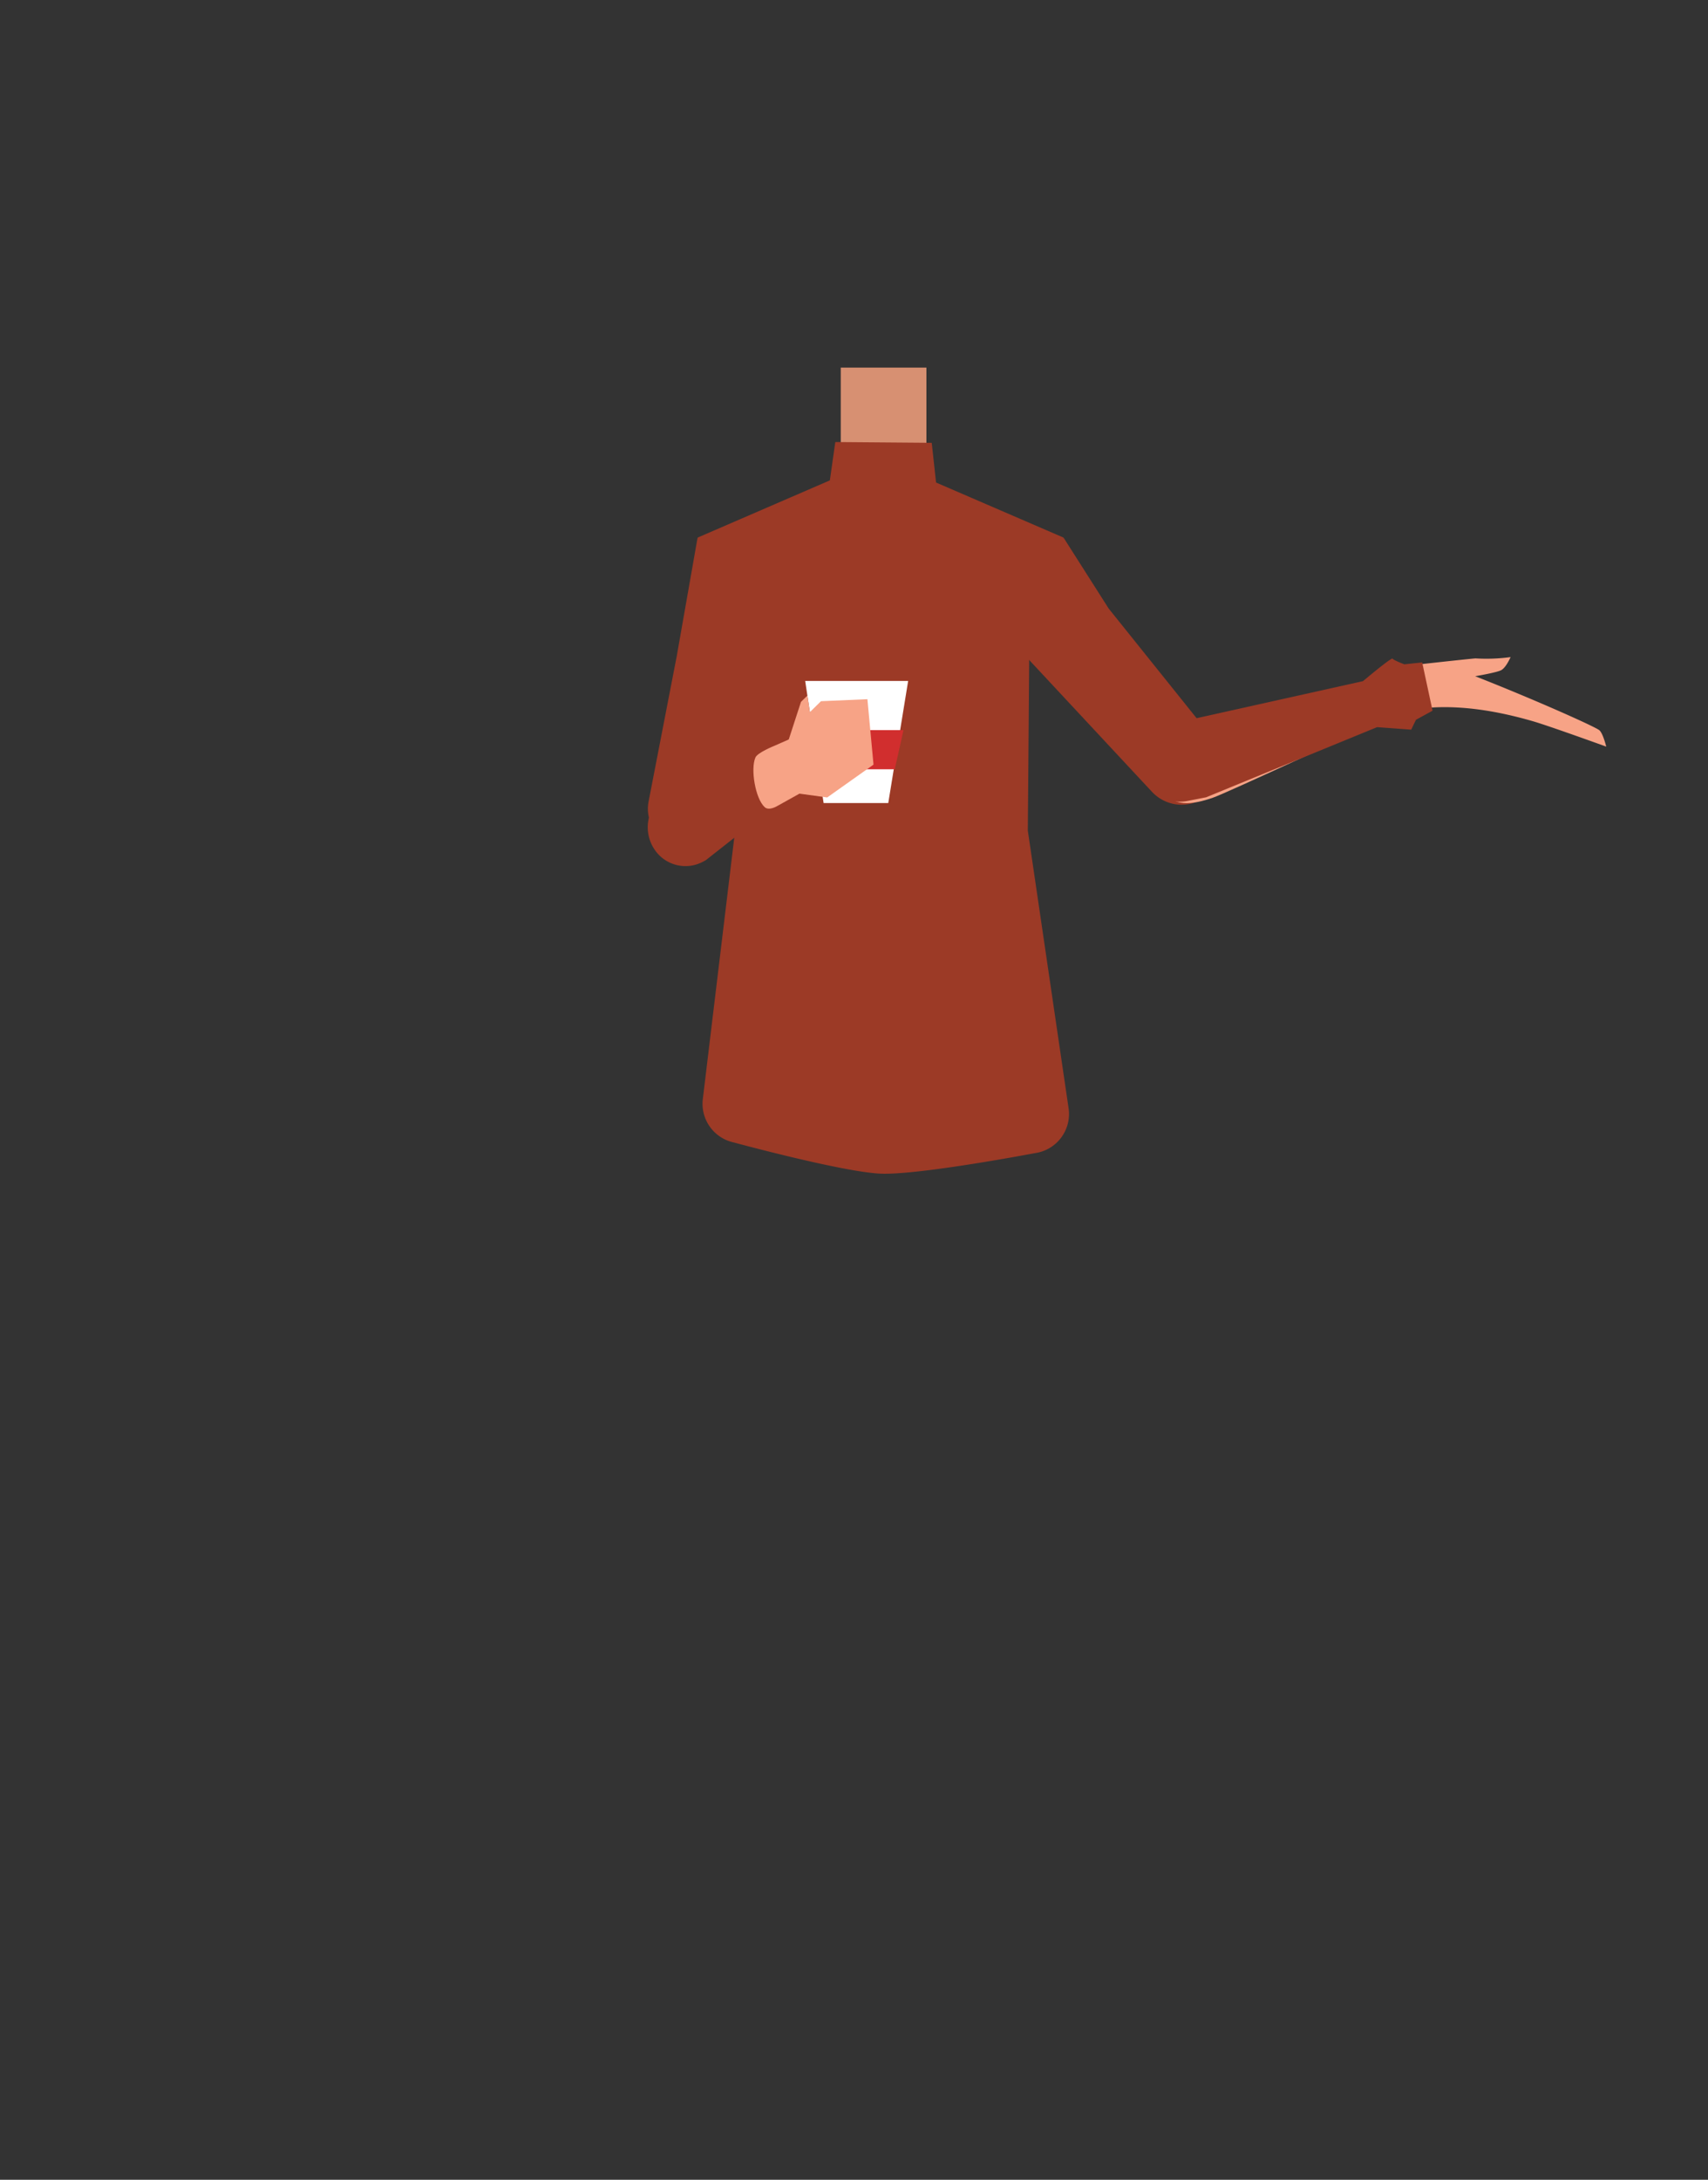 <svg xmlns="http://www.w3.org/2000/svg" viewBox="0 0 788 1005.07"><rect x="0" y="0" width="788" height="1005.07" fill="#333333" stroke="none"/><defs><style>.cls-1{fill:#375d63;}.cls-2{fill:#d79072;}.cls-3{fill:#9c3a26;}.cls-4{fill:#fff;}.cls-5{fill:#d12e2e;}.cls-6{fill:#f7a386;}</style></defs><g id="Calque_1" data-name="Calque 1"><path class="cls-1" d="M481.83,486.82c-23.32,2.48-44.51,10-69.8,18.32,0,0-11.55.45-10.77-.15l-70.83-16.58L336.35,430a20.89,20.89,0,0,1,20.78-18.78H457a20.88,20.88,0,0,1,20.83,19.41Z"/></g><g id="Calque_3" data-name="Calque 3"><rect class="cls-2" x="387.89" y="169.5" width="39.52" height="47.38"/><path class="cls-3" d="M313.1,390.22h0a17.65,17.65,0,0,0,20.81-14.3l20.15-77.26-32.22-50.78-9.6,54.57-13,67.09A17.64,17.64,0,0,0,313.1,390.22Z"/><path class="cls-3" d="M490.67,247.88l20.81,32.69,48.23,60.12a18.68,18.68,0,0,1-2.07,25.57h0a18.68,18.68,0,0,1-26.15-1.15l-59.07-63.37Z"/><path class="cls-3" d="M325.65,396.61l72.4-57,7.57-2.33,6.64-8.94-6.15-25.11-10.19,4.29L393,306l-10.36,14.3s-64,36.55-66.13,38.34-11.75,9.2-11.75,9.2l-1.18,1.3a18.36,18.36,0,0,0-1.3,23h0a17.15,17.15,0,0,0,22,5.21Z"/><path class="cls-3" d="M490.67,247.88c0,3-15.85,53.5-15.85,56.47s-.63,78.61-.63,78.61L493,511a18.22,18.22,0,0,1-15.62,20.71s-53.09,10.13-71,9.45c-17.32-.66-67.82-14.38-67.82-14.38a18.23,18.23,0,0,1-14.31-20l15.43-128.21L339,300.15l-17.14-52.27,61-26.38,2.51-17.68,44.49.36,2,18.31Z"/><polygon class="cls-4" points="409.81 370.28 379.98 370.28 371.48 313.99 418.98 313.99 409.81 370.28"/><polygon class="cls-5" points="412.8 354.71 381.36 354.71 373.62 336.65 416.84 336.65 412.8 354.71"/><path class="cls-6" d="M352.81,372.18c-4.33-3.91-6.63-17.6-4.28-22.93C349.53,347,357,344,357,344l8.18-3.6,6.32-9.93,7.27-7.16,21.42-.92L403,352.56,381.63,367.7l-12.79-1.76-10.23,5.7S354.78,374,352.81,372.18Z"/><path class="cls-6" d="M536,362.58c4,10.47,14.77,8.3,23.76,5.17,6.41-2.23,66.35-30.2,82.74-37.59,9.26-4.17,14.3-6.15,12.34-11.87-1.77-5.2-17.21-1.77-21.28-1.31-38.28,4.32-53.23,8.79-85.88,16.92C529.28,338.49,534.65,359,536,362.58Z"/><path class="cls-6" d="M680.77,303.58a82.9,82.9,0,0,0,16.15-.6s-1.93,4.55-4.18,5.95c-1.82,1.14-12.16,2.87-12.16,2.87h0c26.95,10.58,54.79,23,57.22,24.85,1.72,1.29,3.25,7.61,3.25,7.61s-26.19-9.48-33.71-11.67c-25.55-7.43-44.68-7.81-59.22-4.66-2.56.55-9.41-11.78-4.16-13.41,1.84-.57,9-8,12.21-8.34C669,304.75,680.37,303.56,680.77,303.58Z"/><path class="cls-3" d="M656.14,305.44l4.78,22.25-7.65,4.19-2.2,4.56-15.73-1.16-78.87,32.34-8.63,1.69a18.17,18.17,0,0,1-21-12.75h0a18.17,18.17,0,0,1,13.5-22.81l88.48-19.68s13.22-11.13,13.66-10.38,5.43,2.62,5.43,2.62Z"/><polygon class="cls-6" points="363.27 342.89 369.54 323.62 372.5 320.73 373.94 330.73 363.27 342.89"/></g></svg>